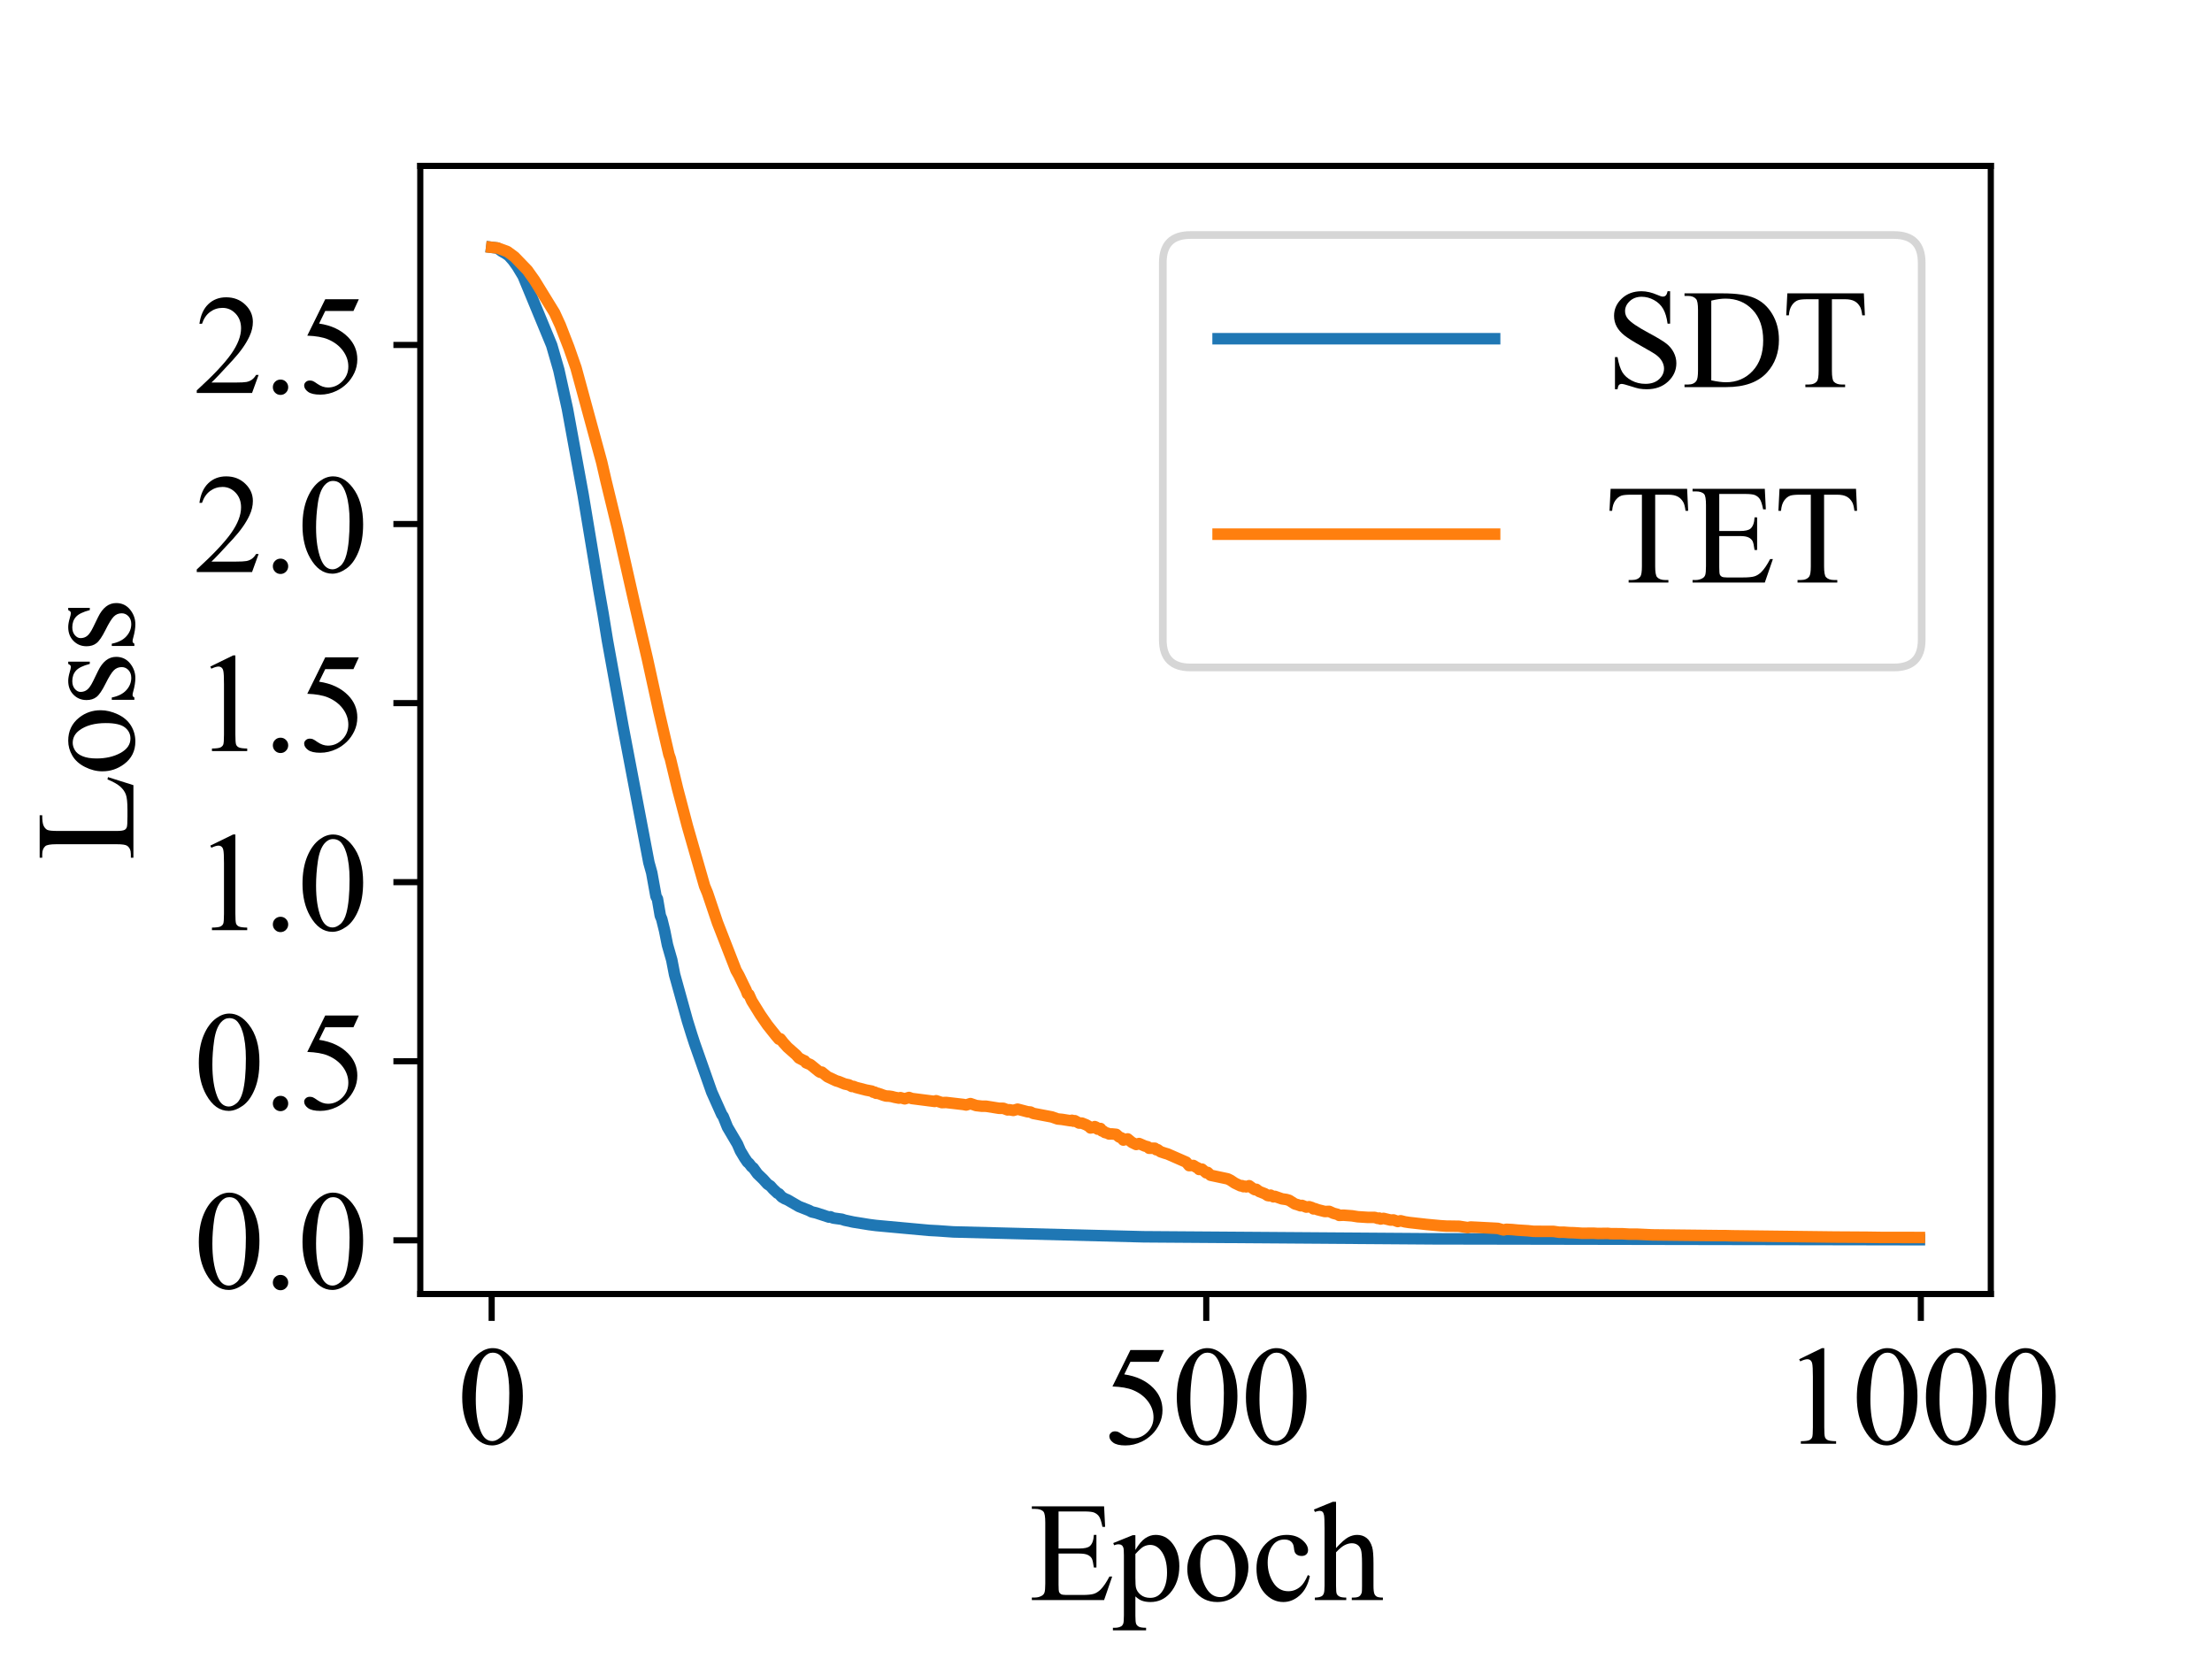 <?xml version="1.0" encoding="utf-8" standalone="no"?>
<!DOCTYPE svg PUBLIC "-//W3C//DTD SVG 1.1//EN"
  "http://www.w3.org/Graphics/SVG/1.1/DTD/svg11.dtd">
<svg xmlns:xlink="http://www.w3.org/1999/xlink" width="288pt" height="216pt" viewBox="0 0 288 216" xmlns="http://www.w3.org/2000/svg" version="1.1">
 <defs>
  <style type="text/css">*{stroke-linejoin: round; stroke-linecap: butt}</style>
 </defs>
 <g id="figure_1">
  <g id="patch_1">
   <path d="M 0 216 
L 288 216 
L 288 0 
L 0 0 
z
" style="fill: #ffffff"/>
  </g>
  <g id="axes_1">
   <g id="patch_2">
    <path d="M 54.72 168.48 
L 259.2 168.48 
L 259.2 21.6 
L 54.72 21.6 
z
" style="fill: #ffffff"/>
   </g>
   <g id="matplotlib.axis_1">
    <g id="xtick_1">
     <g id="line2d_1">
      <defs>
       <path id="m0e13626ec3" d="M 0 0 
L 0 3.5 
" style="stroke: #000000; stroke-width: 0.8"/>
      </defs>
      <g>
       <use xlink:href="#m0e13626ec3" x="64.015" y="168.48" style="stroke: #000000; stroke-width: 0.8"/>
      </g>
     </g>
     <g id="text_1">
      <!-- 0 -->
      <g transform="translate(59.515 187.979)scale(0.18 -0.18)">
       <defs>
        <path id="TimesNewRomanPSMT-30" d="M 231 2094 
Q 231 2819 450 3342 
Q 669 3866 1031 4122 
Q 1313 4325 1613 4325 
Q 2100 4325 2488 3828 
Q 2972 3213 2972 2159 
Q 2972 1422 2759 906 
Q 2547 391 2217 158 
Q 1888 -75 1581 -75 
Q 975 -75 572 641 
Q 231 1244 231 2094 
z
M 844 2016 
Q 844 1141 1059 588 
Q 1238 122 1591 122 
Q 1759 122 1940 273 
Q 2122 425 2216 781 
Q 2359 1319 2359 2297 
Q 2359 3022 2209 3506 
Q 2097 3866 1919 4016 
Q 1791 4119 1609 4119 
Q 1397 4119 1231 3928 
Q 1006 3669 925 3112 
Q 844 2556 844 2016 
z
" transform="scale(0.016)"/>
       </defs>
       <use xlink:href="#TimesNewRomanPSMT-30"/>
      </g>
     </g>
    </g>
    <g id="xtick_2">
     <g id="line2d_2">
      <g>
       <use xlink:href="#m0e13626ec3" x="157.053" y="168.48" style="stroke: #000000; stroke-width: 0.8"/>
      </g>
     </g>
     <g id="text_2">
      <!-- 500 -->
      <g transform="translate(143.553 187.979)scale(0.18 -0.18)">
       <defs>
        <path id="TimesNewRomanPSMT-35" d="M 2778 4238 
L 2534 3706 
L 1259 3706 
L 981 3138 
Q 1809 3016 2294 2522 
Q 2709 2097 2709 1522 
Q 2709 1188 2573 903 
Q 2438 619 2231 419 
Q 2025 219 1772 97 
Q 1413 -75 1034 -75 
Q 653 -75 479 54 
Q 306 184 306 341 
Q 306 428 378 495 
Q 450 563 559 563 
Q 641 563 702 538 
Q 763 513 909 409 
Q 1144 247 1384 247 
Q 1750 247 2026 523 
Q 2303 800 2303 1197 
Q 2303 1581 2056 1914 
Q 1809 2247 1375 2428 
Q 1034 2569 447 2591 
L 1259 4238 
L 2778 4238 
z
" transform="scale(0.016)"/>
       </defs>
       <use xlink:href="#TimesNewRomanPSMT-35"/>
       <use xlink:href="#TimesNewRomanPSMT-30" x="50"/>
       <use xlink:href="#TimesNewRomanPSMT-30" x="100"/>
      </g>
     </g>
    </g>
    <g id="xtick_3">
     <g id="line2d_3">
      <g>
       <use xlink:href="#m0e13626ec3" x="250.092" y="168.48" style="stroke: #000000; stroke-width: 0.8"/>
      </g>
     </g>
     <g id="text_3">
      <!-- 1000 -->
      <g transform="translate(232.092 187.979)scale(0.18 -0.18)">
       <defs>
        <path id="TimesNewRomanPSMT-31" d="M 750 3822 
L 1781 4325 
L 1884 4325 
L 1884 747 
Q 1884 391 1914 303 
Q 1944 216 2037 169 
Q 2131 122 2419 116 
L 2419 0 
L 825 0 
L 825 116 
Q 1125 122 1212 167 
Q 1300 213 1334 289 
Q 1369 366 1369 747 
L 1369 3034 
Q 1369 3497 1338 3628 
Q 1316 3728 1258 3775 
Q 1200 3822 1119 3822 
Q 1003 3822 797 3725 
L 750 3822 
z
" transform="scale(0.016)"/>
       </defs>
       <use xlink:href="#TimesNewRomanPSMT-31"/>
       <use xlink:href="#TimesNewRomanPSMT-30" x="50"/>
       <use xlink:href="#TimesNewRomanPSMT-30" x="100"/>
       <use xlink:href="#TimesNewRomanPSMT-30" x="150"/>
      </g>
     </g>
    </g>
    <g id="text_4">
     <!-- Epoch -->
     <g transform="translate(133.968 208.328)scale(0.18 -0.18)">
      <defs>
       <path id="TimesNewRomanPSMT-45" d="M 1338 4006 
L 1338 2331 
L 2269 2331 
Q 2631 2331 2753 2441 
Q 2916 2584 2934 2947 
L 3050 2947 
L 3050 1472 
L 2934 1472 
Q 2891 1781 2847 1869 
Q 2791 1978 2662 2040 
Q 2534 2103 2269 2103 
L 1338 2103 
L 1338 706 
Q 1338 425 1363 364 
Q 1388 303 1450 267 
Q 1513 231 1688 231 
L 2406 231 
Q 2766 231 2928 281 
Q 3091 331 3241 478 
Q 3434 672 3638 1063 
L 3763 1063 
L 3397 0 
L 131 0 
L 131 116 
L 281 116 
Q 431 116 566 188 
Q 666 238 702 338 
Q 738 438 738 747 
L 738 3500 
Q 738 3903 656 3997 
Q 544 4122 281 4122 
L 131 4122 
L 131 4238 
L 3397 4238 
L 3444 3309 
L 3322 3309 
Q 3256 3644 3176 3769 
Q 3097 3894 2941 3959 
Q 2816 4006 2500 4006 
L 1338 4006 
z
" transform="scale(0.016)"/>
       <path id="TimesNewRomanPSMT-70" d="M -6 2578 
L 875 2934 
L 994 2934 
L 994 2266 
Q 1216 2644 1439 2795 
Q 1663 2947 1909 2947 
Q 2341 2947 2628 2609 
Q 2981 2197 2981 1534 
Q 2981 794 2556 309 
Q 2206 -88 1675 -88 
Q 1444 -88 1275 -22 
Q 1150 25 994 166 
L 994 -706 
Q 994 -1000 1030 -1079 
Q 1066 -1159 1155 -1206 
Q 1244 -1253 1478 -1253 
L 1478 -1369 
L -22 -1369 
L -22 -1253 
L 56 -1253 
Q 228 -1256 350 -1188 
Q 409 -1153 442 -1076 
Q 475 -1000 475 -688 
L 475 2019 
Q 475 2297 450 2372 
Q 425 2447 370 2484 
Q 316 2522 222 2522 
Q 147 2522 31 2478 
L -6 2578 
z
M 994 2081 
L 994 1013 
Q 994 666 1022 556 
Q 1066 375 1236 237 
Q 1406 100 1666 100 
Q 1978 100 2172 344 
Q 2425 663 2425 1241 
Q 2425 1897 2138 2250 
Q 1938 2494 1663 2494 
Q 1513 2494 1366 2419 
Q 1253 2363 994 2081 
z
" transform="scale(0.016)"/>
       <path id="TimesNewRomanPSMT-6f" d="M 1600 2947 
Q 2250 2947 2644 2453 
Q 2978 2031 2978 1484 
Q 2978 1100 2793 706 
Q 2609 313 2286 112 
Q 1963 -88 1566 -88 
Q 919 -88 538 428 
Q 216 863 216 1403 
Q 216 1797 411 2186 
Q 606 2575 925 2761 
Q 1244 2947 1600 2947 
z
M 1503 2744 
Q 1338 2744 1170 2645 
Q 1003 2547 900 2300 
Q 797 2053 797 1666 
Q 797 1041 1045 587 
Q 1294 134 1700 134 
Q 2003 134 2200 384 
Q 2397 634 2397 1244 
Q 2397 2006 2069 2444 
Q 1847 2744 1503 2744 
z
" transform="scale(0.016)"/>
       <path id="TimesNewRomanPSMT-63" d="M 2631 1088 
Q 2516 522 2178 217 
Q 1841 -88 1431 -88 
Q 944 -88 581 321 
Q 219 731 219 1428 
Q 219 2103 620 2525 
Q 1022 2947 1584 2947 
Q 2006 2947 2278 2723 
Q 2550 2500 2550 2259 
Q 2550 2141 2473 2067 
Q 2397 1994 2259 1994 
Q 2075 1994 1981 2113 
Q 1928 2178 1911 2362 
Q 1894 2547 1784 2644 
Q 1675 2738 1481 2738 
Q 1169 2738 978 2506 
Q 725 2200 725 1697 
Q 725 1184 976 792 
Q 1228 400 1656 400 
Q 1963 400 2206 609 
Q 2378 753 2541 1131 
L 2631 1088 
z
" transform="scale(0.016)"/>
       <path id="TimesNewRomanPSMT-68" d="M 1041 4444 
L 1041 2350 
Q 1388 2731 1591 2839 
Q 1794 2947 1997 2947 
Q 2241 2947 2416 2812 
Q 2591 2678 2675 2391 
Q 2734 2191 2734 1659 
L 2734 647 
Q 2734 375 2778 275 
Q 2809 200 2884 156 
Q 2959 113 3159 113 
L 3159 0 
L 1753 0 
L 1753 113 
L 1819 113 
Q 2019 113 2097 173 
Q 2175 234 2206 353 
Q 2216 403 2216 647 
L 2216 1659 
Q 2216 2128 2167 2275 
Q 2119 2422 2012 2495 
Q 1906 2569 1756 2569 
Q 1603 2569 1437 2487 
Q 1272 2406 1041 2159 
L 1041 647 
Q 1041 353 1073 281 
Q 1106 209 1195 161 
Q 1284 113 1503 113 
L 1503 0 
L 84 0 
L 84 113 
Q 275 113 384 172 
Q 447 203 484 290 
Q 522 378 522 647 
L 522 3238 
Q 522 3728 498 3840 
Q 475 3953 426 3993 
Q 378 4034 297 4034 
Q 231 4034 84 3984 
L 41 4094 
L 897 4444 
L 1041 4444 
z
" transform="scale(0.016)"/>
      </defs>
      <use xlink:href="#TimesNewRomanPSMT-45"/>
      <use xlink:href="#TimesNewRomanPSMT-70" x="61.084"/>
      <use xlink:href="#TimesNewRomanPSMT-6f" x="111.084"/>
      <use xlink:href="#TimesNewRomanPSMT-63" x="161.084"/>
      <use xlink:href="#TimesNewRomanPSMT-68" x="205.469"/>
     </g>
    </g>
   </g>
   <g id="matplotlib.axis_2">
    <g id="ytick_1">
     <g id="line2d_4">
      <defs>
       <path id="ma9ada6978f" d="M 0 0 
L -3.5 0 
" style="stroke: #000000; stroke-width: 0.8"/>
      </defs>
      <g>
       <use xlink:href="#ma9ada6978f" x="54.72" y="161.486" style="stroke: #000000; stroke-width: 0.8"/>
      </g>
     </g>
     <g id="text_5">
      <!-- 0.0 -->
      <g transform="translate(25.22 167.735)scale(0.18 -0.18)">
       <defs>
        <path id="TimesNewRomanPSMT-2e" d="M 800 606 
Q 947 606 1047 504 
Q 1147 403 1147 259 
Q 1147 116 1045 14 
Q 944 -88 800 -88 
Q 656 -88 554 14 
Q 453 116 453 259 
Q 453 406 554 506 
Q 656 606 800 606 
z
" transform="scale(0.016)"/>
       </defs>
       <use xlink:href="#TimesNewRomanPSMT-30"/>
       <use xlink:href="#TimesNewRomanPSMT-2e" x="50"/>
       <use xlink:href="#TimesNewRomanPSMT-30" x="75"/>
      </g>
     </g>
    </g>
    <g id="ytick_2">
     <g id="line2d_5">
      <g>
       <use xlink:href="#ma9ada6978f" x="54.72" y="138.171" style="stroke: #000000; stroke-width: 0.8"/>
      </g>
     </g>
     <g id="text_6">
      <!-- 0.5 -->
      <g transform="translate(25.22 144.421)scale(0.18 -0.18)">
       <use xlink:href="#TimesNewRomanPSMT-30"/>
       <use xlink:href="#TimesNewRomanPSMT-2e" x="50"/>
       <use xlink:href="#TimesNewRomanPSMT-35" x="75"/>
      </g>
     </g>
    </g>
    <g id="ytick_3">
     <g id="line2d_6">
      <g>
       <use xlink:href="#ma9ada6978f" x="54.72" y="114.857" style="stroke: #000000; stroke-width: 0.8"/>
      </g>
     </g>
     <g id="text_7">
      <!-- 1.0 -->
      <g transform="translate(25.22 121.107)scale(0.18 -0.18)">
       <use xlink:href="#TimesNewRomanPSMT-31"/>
       <use xlink:href="#TimesNewRomanPSMT-2e" x="50"/>
       <use xlink:href="#TimesNewRomanPSMT-30" x="75"/>
      </g>
     </g>
    </g>
    <g id="ytick_4">
     <g id="line2d_7">
      <g>
       <use xlink:href="#ma9ada6978f" x="54.72" y="91.543" style="stroke: #000000; stroke-width: 0.8"/>
      </g>
     </g>
     <g id="text_8">
      <!-- 1.5 -->
      <g transform="translate(25.22 97.792)scale(0.18 -0.18)">
       <use xlink:href="#TimesNewRomanPSMT-31"/>
       <use xlink:href="#TimesNewRomanPSMT-2e" x="50"/>
       <use xlink:href="#TimesNewRomanPSMT-35" x="75"/>
      </g>
     </g>
    </g>
    <g id="ytick_5">
     <g id="line2d_8">
      <g>
       <use xlink:href="#ma9ada6978f" x="54.72" y="68.229" style="stroke: #000000; stroke-width: 0.8"/>
      </g>
     </g>
     <g id="text_9">
      <!-- 2.0 -->
      <g transform="translate(25.22 74.478)scale(0.18 -0.18)">
       <defs>
        <path id="TimesNewRomanPSMT-32" d="M 2934 816 
L 2638 0 
L 138 0 
L 138 116 
Q 1241 1122 1691 1759 
Q 2141 2397 2141 2925 
Q 2141 3328 1894 3587 
Q 1647 3847 1303 3847 
Q 991 3847 742 3664 
Q 494 3481 375 3128 
L 259 3128 
Q 338 3706 661 4015 
Q 984 4325 1469 4325 
Q 1984 4325 2329 3994 
Q 2675 3663 2675 3213 
Q 2675 2891 2525 2569 
Q 2294 2063 1775 1497 
Q 997 647 803 472 
L 1909 472 
Q 2247 472 2383 497 
Q 2519 522 2628 598 
Q 2738 675 2819 816 
L 2934 816 
z
" transform="scale(0.016)"/>
       </defs>
       <use xlink:href="#TimesNewRomanPSMT-32"/>
       <use xlink:href="#TimesNewRomanPSMT-2e" x="50"/>
       <use xlink:href="#TimesNewRomanPSMT-30" x="75"/>
      </g>
     </g>
    </g>
    <g id="ytick_6">
     <g id="line2d_9">
      <g>
       <use xlink:href="#ma9ada6978f" x="54.72" y="44.914" style="stroke: #000000; stroke-width: 0.8"/>
      </g>
     </g>
     <g id="text_10">
      <!-- 2.5 -->
      <g transform="translate(25.22 51.164)scale(0.18 -0.18)">
       <use xlink:href="#TimesNewRomanPSMT-32"/>
       <use xlink:href="#TimesNewRomanPSMT-2e" x="50"/>
       <use xlink:href="#TimesNewRomanPSMT-35" x="75"/>
      </g>
     </g>
    </g>
    <g id="text_11">
     <!-- Loss -->
     <g transform="translate(17.37 112.043)rotate(-90)scale(0.18 -0.18)">
      <defs>
       <path id="TimesNewRomanPSMT-4c" d="M 3669 1172 
L 3772 1150 
L 3409 0 
L 128 0 
L 128 116 
L 288 116 
Q 556 116 672 291 
Q 738 391 738 753 
L 738 3488 
Q 738 3884 650 3984 
Q 528 4122 288 4122 
L 128 4122 
L 128 4238 
L 2047 4238 
L 2047 4122 
Q 1709 4125 1573 4059 
Q 1438 3994 1388 3894 
Q 1338 3794 1338 3416 
L 1338 753 
Q 1338 494 1388 397 
Q 1425 331 1503 300 
Q 1581 269 1991 269 
L 2300 269 
Q 2788 269 2984 341 
Q 3181 413 3343 595 
Q 3506 778 3669 1172 
z
" transform="scale(0.016)"/>
       <path id="TimesNewRomanPSMT-73" d="M 2050 2947 
L 2050 1972 
L 1947 1972 
Q 1828 2431 1642 2597 
Q 1456 2763 1169 2763 
Q 950 2763 815 2647 
Q 681 2531 681 2391 
Q 681 2216 781 2091 
Q 878 1963 1175 1819 
L 1631 1597 
Q 2266 1288 2266 781 
Q 2266 391 1970 151 
Q 1675 -88 1309 -88 
Q 1047 -88 709 6 
Q 606 38 541 38 
Q 469 38 428 -44 
L 325 -44 
L 325 978 
L 428 978 
Q 516 541 762 319 
Q 1009 97 1316 97 
Q 1531 97 1667 223 
Q 1803 350 1803 528 
Q 1803 744 1651 891 
Q 1500 1038 1047 1263 
Q 594 1488 453 1669 
Q 313 1847 313 2119 
Q 313 2472 555 2709 
Q 797 2947 1181 2947 
Q 1350 2947 1591 2875 
Q 1750 2828 1803 2828 
Q 1853 2828 1881 2850 
Q 1909 2872 1947 2947 
L 2050 2947 
z
" transform="scale(0.016)"/>
      </defs>
      <use xlink:href="#TimesNewRomanPSMT-4c"/>
      <use xlink:href="#TimesNewRomanPSMT-6f" x="61.084"/>
      <use xlink:href="#TimesNewRomanPSMT-73" x="111.084"/>
      <use xlink:href="#TimesNewRomanPSMT-73" x="150"/>
     </g>
    </g>
   </g>
   <g id="line2d_10">
    <path d="M 64.015 32.203 
L 64.759 32.302 
L 65.317 32.71 
L 65.875 33.035 
L 66.247 33.3 
L 66.806 33.929 
L 67.364 34.71 
L 68.108 35.946 
L 71.83 44.948 
L 72.76 48.173 
L 73.877 53.232 
L 75.923 64.428 
L 77.97 76.775 
L 78.529 79.956 
L 79.087 83.396 
L 81.134 94.689 
L 84.483 112.295 
L 84.855 113.631 
L 85.413 116.718 
L 85.599 117.04 
L 85.972 119.22 
L 86.158 119.66 
L 86.53 121.165 
L 86.902 123.03 
L 87.46 124.977 
L 87.832 126.893 
L 89.507 132.928 
L 90.065 134.717 
L 90.437 135.859 
L 92.67 142.194 
L 93.973 145.105 
L 94.159 145.367 
L 94.717 146.755 
L 96.02 148.967 
L 96.392 149.83 
L 96.95 150.762 
L 97.322 151.31 
L 97.508 151.454 
L 97.881 151.938 
L 98.067 152.056 
L 98.625 152.829 
L 99.369 153.546 
L 99.927 154.166 
L 100.3 154.411 
L 100.672 154.831 
L 101.23 155.355 
L 101.416 155.429 
L 101.788 155.844 
L 102.16 156.062 
L 102.532 156.219 
L 104.021 157.082 
L 105.324 157.594 
L 105.696 157.789 
L 106.254 157.917 
L 107.929 158.466 
L 108.115 158.424 
L 108.487 158.588 
L 109.603 158.741 
L 109.976 158.868 
L 111.092 159.109 
L 112.581 159.348 
L 113.139 159.439 
L 114.069 159.559 
L 120.954 160.191 
L 122.071 160.25 
L 124.117 160.394 
L 148.866 161.027 
L 186.639 161.295 
L 249.905 161.406 
L 249.905 161.406 
" clip-path="url(#p9a1d7591e7)" style="fill: none; stroke: #1f77b4; stroke-width: 1.5; stroke-linecap: square"/>
   </g>
   <g id="line2d_11">
    <path d="M 64.015 32.203 
L 64.759 32.279 
L 66.061 32.758 
L 66.992 33.447 
L 68.666 35.183 
L 69.597 36.494 
L 72.202 40.729 
L 72.946 42.351 
L 74.063 45.231 
L 74.993 47.889 
L 78.342 60.183 
L 78.901 62.615 
L 80.389 68.742 
L 81.878 75.325 
L 82.622 78.615 
L 84.297 85.814 
L 85.786 92.625 
L 87.088 98.229 
L 87.274 98.753 
L 88.205 102.634 
L 89.507 107.587 
L 91.74 115.367 
L 92.112 116.262 
L 93.415 120.129 
L 95.834 126.337 
L 96.206 126.996 
L 96.764 128.155 
L 97.136 128.908 
L 97.322 129.411 
L 97.508 129.487 
L 97.881 130.318 
L 98.997 132.124 
L 99.927 133.468 
L 101.044 134.869 
L 101.416 135.3 
L 101.602 135.253 
L 101.974 135.733 
L 102.532 136.351 
L 103.649 137.337 
L 104.021 137.755 
L 104.579 138.045 
L 104.765 138.12 
L 104.951 138.373 
L 105.51 138.607 
L 106.626 139.512 
L 106.812 139.618 
L 106.998 139.588 
L 107.743 140.192 
L 108.859 140.718 
L 109.231 140.827 
L 109.976 141.131 
L 110.534 141.25 
L 110.906 141.457 
L 111.092 141.443 
L 111.464 141.588 
L 112.767 141.924 
L 113.511 142.065 
L 113.697 142.204 
L 113.883 142.196 
L 114.069 142.343 
L 114.255 142.335 
L 114.627 142.454 
L 115 142.596 
L 115.372 142.703 
L 115.744 142.715 
L 116.116 142.771 
L 116.488 142.869 
L 117.046 142.975 
L 117.233 142.912 
L 117.791 143.068 
L 118.349 142.891 
L 118.721 143.025 
L 121.698 143.406 
L 121.884 143.315 
L 122.629 143.56 
L 123.187 143.539 
L 125.42 143.798 
L 125.792 143.869 
L 126.35 143.689 
L 127.095 143.943 
L 127.839 144.027 
L 128.397 144.03 
L 130.072 144.298 
L 130.63 144.301 
L 131.188 144.509 
L 131.374 144.481 
L 131.747 144.541 
L 131.933 144.576 
L 132.491 144.412 
L 132.863 144.509 
L 133.793 144.753 
L 134.166 144.786 
L 134.538 144.967 
L 136.957 145.425 
L 137.701 145.688 
L 138.259 145.741 
L 139.376 145.919 
L 139.562 145.86 
L 139.748 145.978 
L 139.934 145.913 
L 140.492 146.221 
L 140.864 146.227 
L 141.423 146.453 
L 141.795 146.67 
L 141.981 146.859 
L 142.353 146.804 
L 142.539 146.684 
L 142.725 146.768 
L 142.911 147.012 
L 143.283 146.929 
L 143.469 147.251 
L 143.655 147.263 
L 143.842 147.444 
L 144.214 147.544 
L 144.4 147.643 
L 144.772 147.637 
L 145.33 147.691 
L 145.702 148.027 
L 146.074 148.187 
L 146.261 148.435 
L 146.819 148.285 
L 147.377 148.741 
L 147.935 149.012 
L 148.307 148.888 
L 149.052 149.21 
L 149.424 149.309 
L 149.61 149.502 
L 150.354 149.497 
L 150.54 149.694 
L 150.726 149.684 
L 151.099 149.954 
L 151.657 150.141 
L 152.029 150.251 
L 154.448 151.311 
L 154.82 151.763 
L 155.378 151.741 
L 155.75 151.978 
L 155.937 152.052 
L 156.123 152.264 
L 156.495 152.217 
L 157.053 152.702 
L 157.239 152.648 
L 157.611 153.015 
L 159.844 153.487 
L 160.216 153.67 
L 160.775 154.042 
L 161.519 154.398 
L 161.705 154.368 
L 161.891 154.501 
L 162.077 154.443 
L 162.263 154.527 
L 162.635 154.378 
L 163.194 154.789 
L 163.38 154.895 
L 163.566 154.845 
L 163.938 155.128 
L 164.682 155.42 
L 165.054 155.657 
L 165.24 155.691 
L 165.427 155.606 
L 165.799 155.825 
L 165.985 155.766 
L 166.915 156.091 
L 167.473 156.171 
L 167.846 156.279 
L 168.59 156.752 
L 168.962 156.857 
L 169.334 156.993 
L 169.52 156.94 
L 170.078 157.164 
L 170.451 157.112 
L 170.823 157.228 
L 171.009 157.396 
L 171.195 157.363 
L 171.567 157.503 
L 172.497 157.74 
L 173.056 157.717 
L 173.614 157.97 
L 174.172 158.115 
L 174.358 158.241 
L 174.916 158.217 
L 176.033 158.3 
L 176.777 158.419 
L 178.08 158.502 
L 179.01 158.507 
L 179.382 158.637 
L 179.568 158.59 
L 179.754 158.715 
L 180.127 158.631 
L 181.057 158.855 
L 181.429 158.833 
L 181.987 159.039 
L 182.36 158.941 
L 182.918 159.082 
L 183.476 159.168 
L 185.709 159.419 
L 187.57 159.593 
L 188.314 159.638 
L 188.686 159.641 
L 189.989 159.661 
L 191.105 159.834 
L 191.477 159.754 
L 192.594 159.81 
L 195.013 159.934 
L 195.571 160.092 
L 195.757 160.136 
L 196.129 160.051 
L 196.874 160.089 
L 197.618 160.161 
L 198.92 160.241 
L 199.665 160.318 
L 202.27 160.327 
L 203.014 160.437 
L 203.572 160.428 
L 204.317 160.486 
L 204.875 160.499 
L 205.433 160.533 
L 205.991 160.572 
L 207.48 160.561 
L 208.038 160.598 
L 209.341 160.581 
L 209.713 160.625 
L 211.201 160.631 
L 212.132 160.686 
L 213.062 160.683 
L 215.109 160.78 
L 224.041 160.879 
L 224.599 160.876 
L 225.529 160.902 
L 238.927 161.063 
L 240.043 161.069 
L 242.276 161.083 
L 243.207 161.089 
L 244.881 161.113 
L 249.905 161.121 
L 249.905 161.121 
" clip-path="url(#p9a1d7591e7)" style="fill: none; stroke: #ff7f0e; stroke-width: 1.5; stroke-linecap: square"/>
   </g>
   <g id="patch_3">
    <path d="M 54.72 168.48 
L 54.72 21.6 
" style="fill: none; stroke: #000000; stroke-width: 0.8; stroke-linejoin: miter; stroke-linecap: square"/>
   </g>
   <g id="patch_4">
    <path d="M 259.2 168.48 
L 259.2 21.6 
" style="fill: none; stroke: #000000; stroke-width: 0.8; stroke-linejoin: miter; stroke-linecap: square"/>
   </g>
   <g id="patch_5">
    <path d="M 54.72 168.48 
L 259.2 168.48 
" style="fill: none; stroke: #000000; stroke-width: 0.8; stroke-linejoin: miter; stroke-linecap: square"/>
   </g>
   <g id="patch_6">
    <path d="M 54.72 21.6 
L 259.2 21.6 
" style="fill: none; stroke: #000000; stroke-width: 0.8; stroke-linejoin: miter; stroke-linecap: square"/>
   </g>
   <g id="legend_1">
    <g id="patch_7">
     <path d="M 154.997 86.901 
L 246.6 86.901 
Q 250.2 86.901 250.2 83.301 
L 250.2 34.2 
Q 250.2 30.6 246.6 30.6 
L 154.997 30.6 
Q 151.397 30.6 151.397 34.2 
L 151.397 83.301 
Q 151.397 86.901 154.997 86.901 
z
" style="fill: #ffffff; opacity: 0.8; stroke: #cccccc; stroke-linejoin: miter"/>
    </g>
    <g id="line2d_12">
     <path d="M 158.597 44.1 
L 176.597 44.1 
L 194.597 44.1 
" style="fill: none; stroke: #1f77b4; stroke-width: 1.5; stroke-linecap: square"/>
    </g>
    <g id="text_12">
     <!-- SDT -->
     <g transform="translate(208.997 50.4)scale(0.18 -0.18)">
      <defs>
       <path id="TimesNewRomanPSMT-53" d="M 2934 4334 
L 2934 2869 
L 2819 2869 
Q 2763 3291 2617 3541 
Q 2472 3791 2203 3937 
Q 1934 4084 1647 4084 
Q 1322 4084 1109 3886 
Q 897 3688 897 3434 
Q 897 3241 1031 3081 
Q 1225 2847 1953 2456 
Q 2547 2138 2764 1967 
Q 2981 1797 3098 1565 
Q 3216 1334 3216 1081 
Q 3216 600 2842 251 
Q 2469 -97 1881 -97 
Q 1697 -97 1534 -69 
Q 1438 -53 1133 45 
Q 828 144 747 144 
Q 669 144 623 97 
Q 578 50 556 -97 
L 441 -97 
L 441 1356 
L 556 1356 
Q 638 900 775 673 
Q 913 447 1195 297 
Q 1478 147 1816 147 
Q 2206 147 2432 353 
Q 2659 559 2659 841 
Q 2659 997 2573 1156 
Q 2488 1316 2306 1453 
Q 2184 1547 1640 1851 
Q 1097 2156 867 2337 
Q 638 2519 519 2737 
Q 400 2956 400 3219 
Q 400 3675 750 4004 
Q 1100 4334 1641 4334 
Q 1978 4334 2356 4169 
Q 2531 4091 2603 4091 
Q 2684 4091 2736 4139 
Q 2788 4188 2819 4334 
L 2934 4334 
z
" transform="scale(0.016)"/>
       <path id="TimesNewRomanPSMT-44" d="M 109 0 
L 109 116 
L 269 116 
Q 538 116 650 288 
Q 719 391 719 750 
L 719 3488 
Q 719 3884 631 3984 
Q 509 4122 269 4122 
L 109 4122 
L 109 4238 
L 1834 4238 
Q 2784 4238 3279 4022 
Q 3775 3806 4076 3303 
Q 4378 2800 4378 2141 
Q 4378 1256 3841 663 
Q 3238 0 2003 0 
L 109 0 
z
M 1319 306 
Q 1716 219 1984 219 
Q 2709 219 3187 728 
Q 3666 1238 3666 2109 
Q 3666 2988 3187 3494 
Q 2709 4000 1959 4000 
Q 1678 4000 1319 3909 
L 1319 306 
z
" transform="scale(0.016)"/>
       <path id="TimesNewRomanPSMT-54" d="M 3703 4238 
L 3750 3244 
L 3631 3244 
Q 3597 3506 3538 3619 
Q 3441 3800 3280 3886 
Q 3119 3972 2856 3972 
L 2259 3972 
L 2259 734 
Q 2259 344 2344 247 
Q 2463 116 2709 116 
L 2856 116 
L 2856 0 
L 1059 0 
L 1059 116 
L 1209 116 
Q 1478 116 1591 278 
Q 1659 378 1659 734 
L 1659 3972 
L 1150 3972 
Q 853 3972 728 3928 
Q 566 3869 450 3700 
Q 334 3531 313 3244 
L 194 3244 
L 244 4238 
L 3703 4238 
z
" transform="scale(0.016)"/>
      </defs>
      <use xlink:href="#TimesNewRomanPSMT-53"/>
      <use xlink:href="#TimesNewRomanPSMT-44" x="55.615"/>
      <use xlink:href="#TimesNewRomanPSMT-54" x="127.832"/>
     </g>
    </g>
    <g id="line2d_13">
     <path d="M 158.597 69.55 
L 176.597 69.55 
L 194.597 69.55 
" style="fill: none; stroke: #ff7f0e; stroke-width: 1.5; stroke-linecap: square"/>
    </g>
    <g id="text_13">
     <!-- TET -->
     <g transform="translate(208.997 75.85)scale(0.18 -0.18)">
      <use xlink:href="#TimesNewRomanPSMT-54"/>
      <use xlink:href="#TimesNewRomanPSMT-45" x="61.084"/>
      <use xlink:href="#TimesNewRomanPSMT-54" x="122.168"/>
     </g>
    </g>
   </g>
  </g>
 </g>
 <defs>
  <clipPath id="p9a1d7591e7">
   <rect x="54.72" y="21.6" width="204.48" height="146.88"/>
  </clipPath>
 </defs>
</svg>
